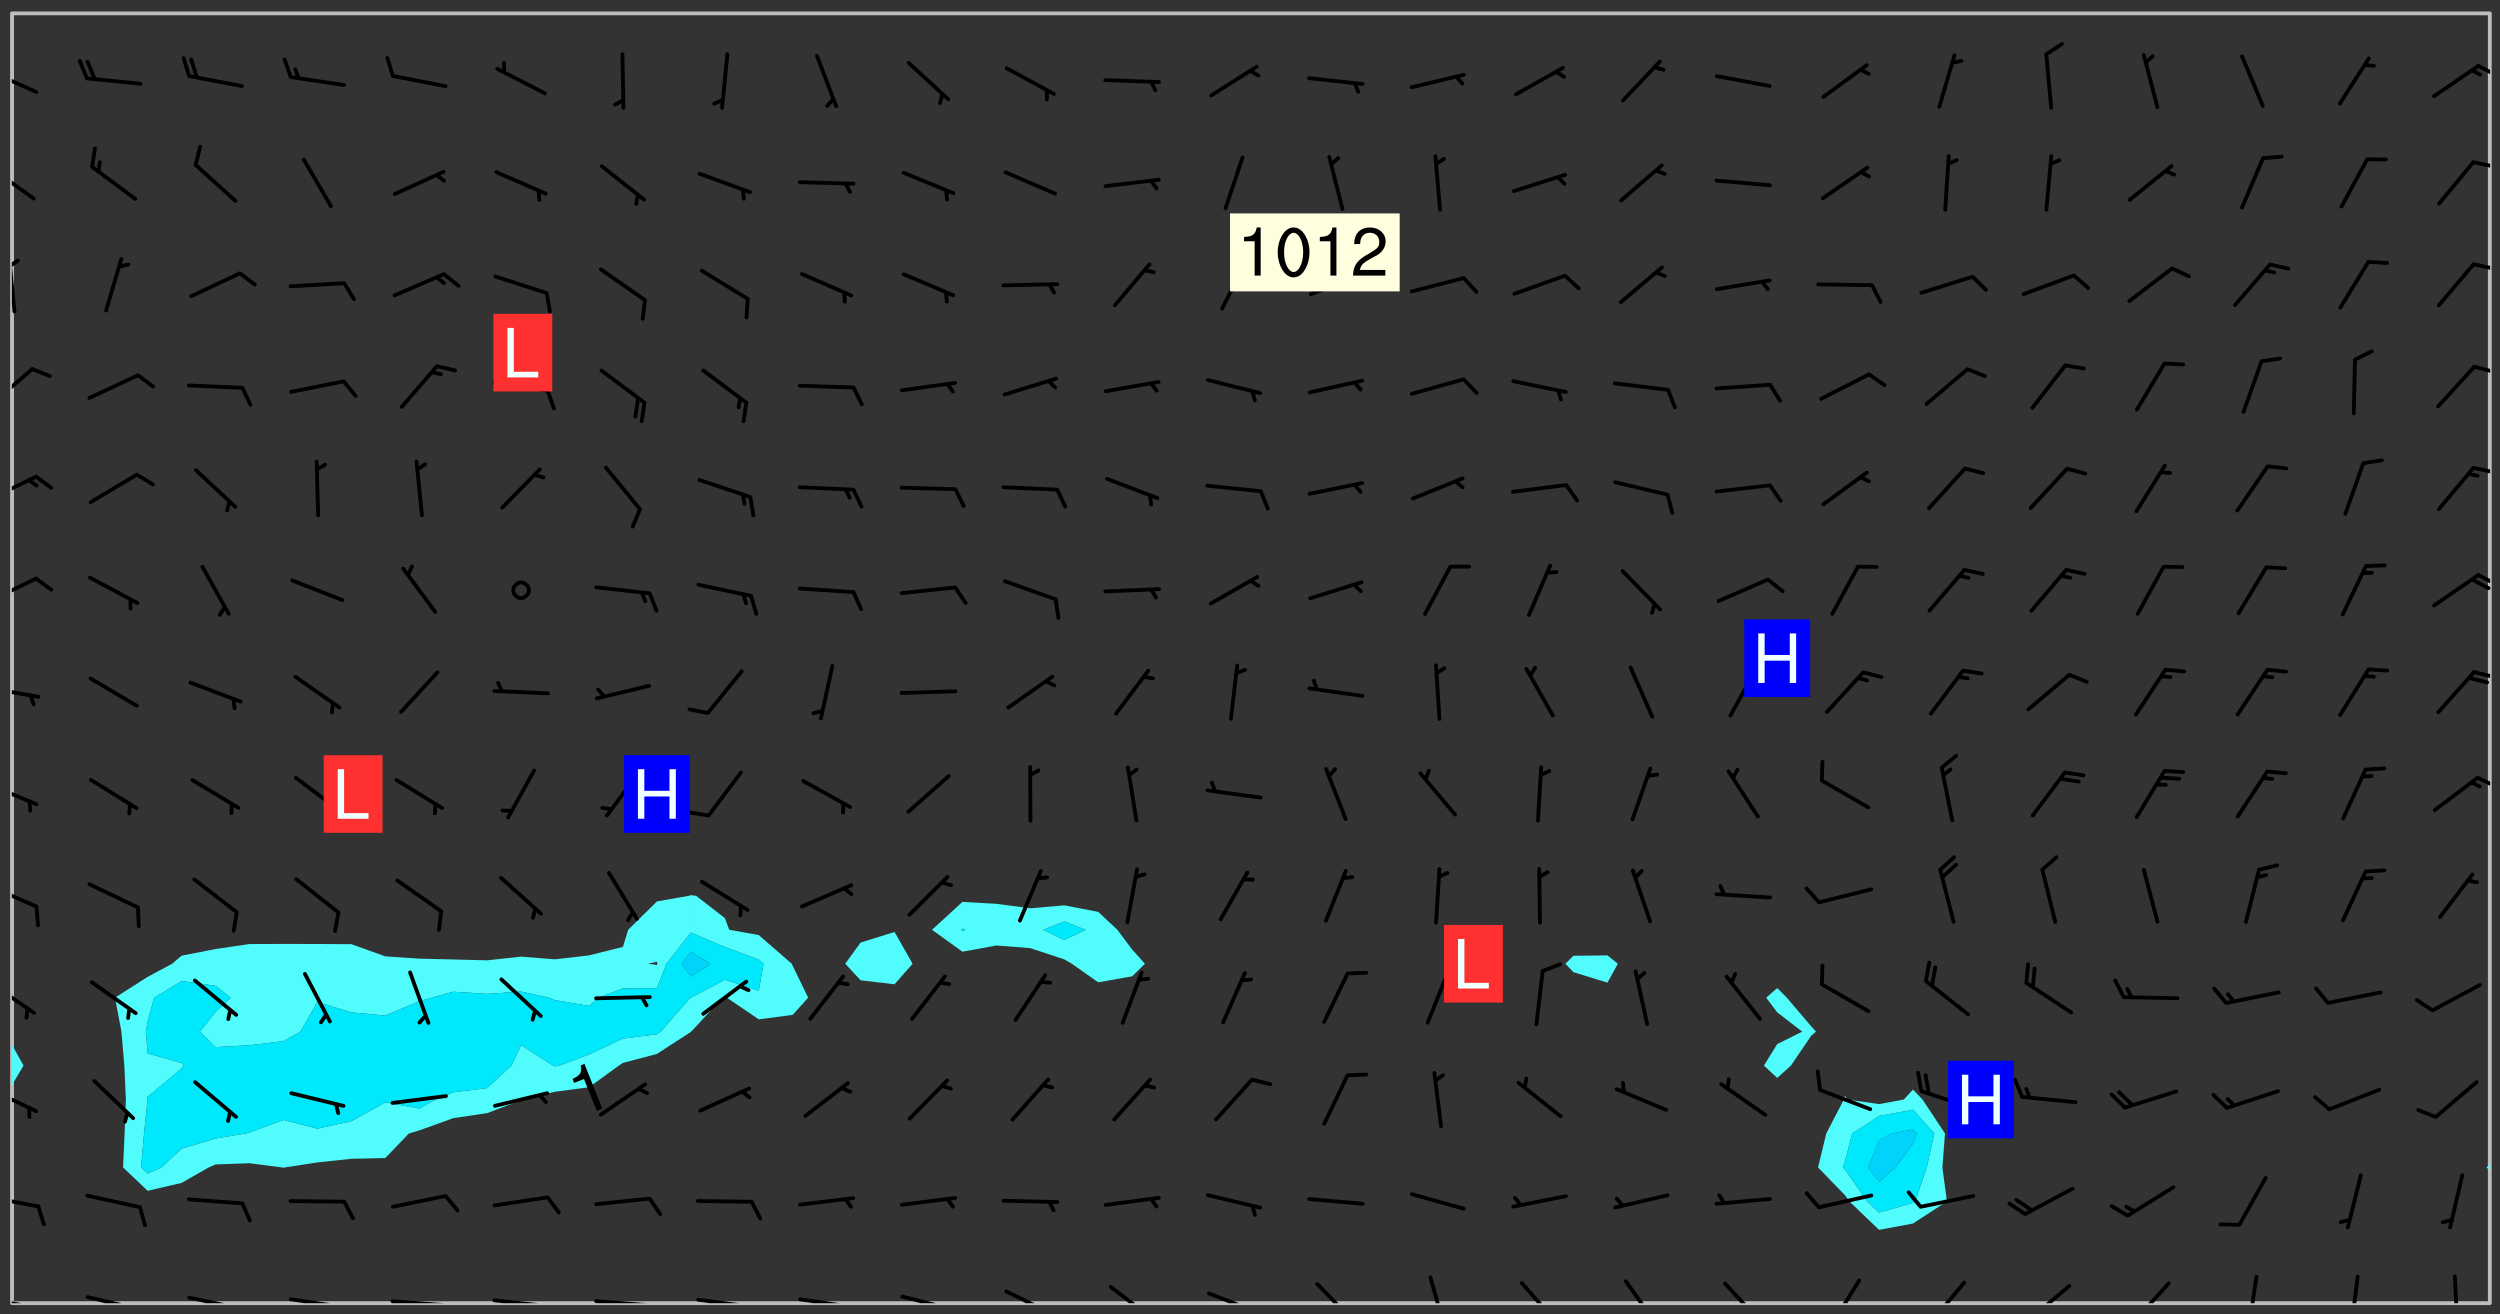 <svg xmlns="http://www.w3.org/2000/svg" role="img" xmlns:xlink="http://www.w3.org/1999/xlink" viewBox="142.45 309.95 326.84 171.84"><rect x="142.45" y="309.95" width="326.84" height="171.84" fill="#333333" stroke="none"/><defs><clipPath id="a"><path d="M144 451h1v29.328h-1zm0 0"/></clipPath><clipPath id="b"><path d="M144 311.672h1V447h-1zm0 0"/></clipPath><clipPath id="c"><path d="M144 311.672h324v168.656H144zm0 0"/></clipPath><clipPath id="d"><path d="M467 463h1v17.328h-1zm0 0"/></clipPath><clipPath id="e"><path d="M467 311.672h1V463h-1zm0 0"/></clipPath><clipPath id="f"><path d="M144 479h4v1.328h-4zm0 0"/></clipPath><clipPath id="g"><path d="M147 480h2v.328h-2zm0 0"/></clipPath><clipPath id="h"><path d="M153 479h8v1.328h-8zm0 0"/></clipPath><clipPath id="i"><path d="M160 480h2v.328h-2zm0 0"/></clipPath><clipPath id="j"><path d="M166 479h9v1.328h-9zm0 0"/></clipPath><clipPath id="k"><path d="M173 480h2v.328h-2zm0 0"/></clipPath><clipPath id="l"><path d="M180 479h8v1.328h-8zm0 0"/></clipPath><clipPath id="m"><path d="M187 480h2v.328h-2zm0 0"/></clipPath><clipPath id="n"><path d="M193 479h9v1.328h-9zm0 0"/></clipPath><clipPath id="o"><path d="M200 480h3v.328h-3zm0 0"/></clipPath><clipPath id="p"><path d="M206 479h9v1.328h-9zm0 0"/></clipPath><clipPath id="q"><path d="M213 480h3v.328h-3zm0 0"/></clipPath><clipPath id="r"><path d="M220 479h8v1.328h-8zm0 0"/></clipPath><clipPath id="s"><path d="M227 480h2v.328h-2zm0 0"/></clipPath><clipPath id="t"><path d="M233 479h8v1.328h-8zm0 0"/></clipPath><clipPath id="u"><path d="M240 480h2v.328h-2zm0 0"/></clipPath><clipPath id="v"><path d="M246 479h9v1.328h-9zm0 0"/></clipPath><clipPath id="w"><path d="M252 480h2v.328h-2zm0 0"/></clipPath><clipPath id="x"><path d="M260 479h8v1.328h-8zm0 0"/></clipPath><clipPath id="y"><path d="M266 480h1v.328h-1zm0 0"/></clipPath><clipPath id="z"><path d="M273 478h8v2.328h-8zm0 0"/></clipPath><clipPath id="A"><path d="M287 477h7v3.328h-7zm0 0"/></clipPath><clipPath id="B"><path d="M300 478h8v2.328h-8zm0 0"/></clipPath><clipPath id="C"><path d="M305 480h2v.328h-2zm0 0"/></clipPath><clipPath id="D"><path d="M314 477h6v3.328h-6zm0 0"/></clipPath><clipPath id="E"><path d="M329 476h3v4.328h-3zm0 0"/></clipPath><clipPath id="F"><path d="M341 477h6v3.328h-6zm0 0"/></clipPath><clipPath id="G"><path d="M354 477h6v3.328h-6zm0 0"/></clipPath><clipPath id="H"><path d="M367 477h6v3.328h-6zm0 0"/></clipPath><clipPath id="I"><path d="M381 477h5v3.328h-5zm0 0"/></clipPath><clipPath id="J"><path d="M394 477h6v3.328h-6zm0 0"/></clipPath><clipPath id="K"><path d="M407 477h7v3.328h-7zm0 0"/></clipPath><clipPath id="L"><path d="M421 477h6v3.328h-6zm0 0"/></clipPath><clipPath id="M"><path d="M436 476h2v4.328h-2zm0 0"/></clipPath><clipPath id="N"><path d="M449 476h2v4.328h-2zm0 0"/></clipPath><clipPath id="O"><path d="M463 476h1v4.328h-1zm0 0"/></clipPath><clipPath id="P"><path d="M144 466h4v2h-4zm0 0"/></clipPath><clipPath id="Q"><path d="M144 451h4v5h-4zm0 0"/></clipPath><clipPath id="R"><path d="M144 438h4v5h-4zm0 0"/></clipPath><clipPath id="S"><path d="M144 425h4v4h-4zm0 0"/></clipPath><clipPath id="T"><path d="M144 412h4v4h-4zm0 0"/></clipPath><clipPath id="U"><path d="M466 411h2v2h-2zm0 0"/></clipPath><clipPath id="V"><path d="M144 399h4v3h-4zm0 0"/></clipPath><clipPath id="W"><path d="M465 397h3v2h-3zm0 0"/></clipPath><clipPath id="X"><path d="M144 385h4v4h-4zm0 0"/></clipPath><clipPath id="Y"><path d="M466 384h2v3h-2zm0 0"/></clipPath><clipPath id="Z"><path d="M465 385h3v3h-3zm0 0"/></clipPath><clipPath id="aa"><path d="M144 372h4v4h-4zm0 0"/></clipPath><clipPath id="ab"><path d="M465 370h3v2h-3zm0 0"/></clipPath><clipPath id="ac"><path d="M144 357h3v7h-3zm0 0"/></clipPath><clipPath id="ad"><path d="M465 357h3v2h-3zm0 0"/></clipPath><clipPath id="ae"><path d="M144 343h1v8h-1zm0 0"/></clipPath><clipPath id="af"><path d="M144 343h2v2h-2zm0 0"/></clipPath><clipPath id="ag"><path d="M465 344h3v2h-3zm0 0"/></clipPath><clipPath id="ah"><path d="M144 331h4v6h-4zm0 0"/></clipPath><clipPath id="ai"><path d="M465 330h3v2h-3zm0 0"/></clipPath><clipPath id="aj"><path d="M144 318h4v5h-4zm0 0"/></clipPath><clipPath id="ak"><path d="M466 318h2v2h-2zm0 0"/></clipPath><g id="al" clip-path="url(#clip1)"><path fill="#fff" fill-opacity="0" fill-rule="evenodd" d="M0 0h1000v1000H0zm0 0"/><path fill="#d3d3d3" fill-opacity="0" fill-rule="evenodd" d="M162.152 355.867l-.234.293.059.234.117.172.176.234.293.348.113.059.117-.172.059-.234.176-.176.465-.176h.699l.234.293.289.816.059.176.176.23.352.234.699.699.172.176.234.348.234.41.289.582.41.465.23.234.234.176.117.23.176.293.172 1.164v.234l.059.289.059.117.117.117.348.41.117.172.176.176.176.234.117.172.172.352.059.234.234.406.234-.059-.176.176-.059.93h-.582l-.234-.113-.348.113-.117.117-.059.293-.059.176-.117.172-.465.293-.059.234-.059.113v.645l.059.172v.41l.059.059v.406l.059.406.117.176.059.059.23.641-.059.293v.699l-.059.582v.234l-.059.23-.055.352v1.922l.055.117h.426l-.367.117-.023.352.891 1.168 1.742.539 1.34.359v.539l.09.809.535.715 1.52.27.891-.086.09 1.164.535.18 1.16-.18 2.055-.984 1.16-.363 1.879-.176 1.695-.18-.18.719-1.516.086-1.25.09-.805.27-1.074.809.27.719.535.898-.18.625-.266.809.266 1.078.625.898.805.18 1.25-.18-.266.723.098.504.055.293v.172l.059.293v.406l.176.117.352.117h.406l.293-.176.113-.117.059-.117.117-.23.059-.176.352-.465.23-.176.176-.059.176.059.059.176.117.988.055.469.059.172.117.234.176.059.816.059h.289l.117.234.059.406.059.352v1.105l.117.293.117.348.289.699.176.352.582.754.352.176.172.059.469.234.641.465.348.234.293.176.293.055.23.062.816.348.293.176.113.172.352.352.117.176.523.641v.289l.059.352v.348l.059.352.059.289.117.059.172.059h.176l.582.234.176.117.176.289.176.234.113.234.293.23.117.117v.41l.059.055.289.234.234.117.059.117.117.172.059.117.23.234.059.176.234.059.117.059-.117.113-.059.117v.117l-.117.293-.117.289v.582l.176.117.117.059.059.117.117.117.113.059.176.348.059.352.059.406v.176l-.059.176-.117.699v.172l.117.176.293.293h.406l.176.117.117.172.117.293v.234h-.527l-.23-.234h-.234l-.176.059-.059.699.059.348.117.176.176.41.117.23.289.469.176.055h.523l.234.059.758.641.059.293v.234l.059.059.23.348v.352l-.117.172v.293l.293.289.293.176.172.059.293.176.293.117.582.406.289.234.293.176.219.16.016.012.23.176.641.523.176.234.117.176.176.176.113.172v.641l.117.176.469.117.582.117.234.059.23.113.293.117.113.059.586.352.289.172.176.062.176.055.176.059.699.352.289.176.234.055.289.176.234.117.641.406.293.117.172.059.234.059.41.059.23.059.234.117.059.172-.41.176.469.059.059.293.113.234.176.055.234.059.176.059.406.117.641.234.117.172.059.234v.176l-.059.117-.059.406.234.234.117.059.348.117.641.23.176.117.289.117.176.176.234.465.582 1.105.176.176.348.176.176.117.352.117 1.047.523.234.059.465.113.293.059.465.176.758.582.234.234.348.465.176.176.289.234.816.699.293.176.289.289.293.176.293.289.695.641.176.176.293.234.289.234.469.289.641.582.348.234.234.293.348.348.352.465.934.992.348.406.117.176.234.059.113.117.645.176.23.113.234.059.293.176.23.117.934.699.406.406.234.176.406.176.234.117.816.348.348.234.234.117.293.289.23.117.758.352.352.172.23.059.293.117.234.059.871.176h.816l.469.23.172.059.875.699.465.117.293.059.176.059.23.059.469.059.348.059.352.059.406.059h.293l.172.059v.23l.176.176h.293l.348.059.352.059.699.117h.641l.465-.234.293-.176.172-.117.41-.172.289-.176.934-.465.469-.293.523-.293.465-.172.465-.176 1.051-.465.289-.117.41-.117.289-.117.527-.176 1.516-.699.582-.348.289-.059.293-.059.348-.117.875-.23.352-.117h.113l.234-.059.875-.234.234-.059h.812l.352-.059.816-.117.172-.059.352-.055.293-.059.23-.059.816-.176.176-.059h.348l.234-.059.465-.117.758-.172.234-.059h.348l.41-.117.289-.059 1.285-.059h.289l.41-.059.23-.059h.176l.875-.117h.406l.41-.117h.348l.352-.113.871-.059h1.75l1.047.289.41.117.289.117.352.117.289.117 1.051.172.289.059h.293l.293.059.172.059.41.059.172.059.117.059h.117l.117.059.352.059h.113l.41.066 1.922.395 1.926.395 1.52.449 1.695.719 2.145.805 1.605-.719 1.43-.805 1.16-1.078 1.25-.449 3.035-.719 1.875-.359 2.145-1.348 2.234-1.254 2.5-1.258 1.695-.449 1.785-.18 1.16-.27.625.539 1.34-.27.715-.988.984-1.344.445-.18.805-.359 1.875-.539 1.785-.449 1.25-.27 1.16-.09 1.699-.09 1.961-.27 1.25-.09h.539l.625-.09h.891l2.145-.18 2.41-.18 2.59-.09 1.695.18 1.609.09 1.43.359 1.16.719 1.875.988 1.16 1.527.266.715.629.09.355.898.535.539.535 1.527 1.074.359h.535l-.805.535.09 1.707.715 2.695.891.805.895.988.715 1.258 1.785.539 1.52-.18.355 1.344 1.609-.805.98-.539.27.27.316-.215.219-.145.801.449.449-.359h.355l.535-.27.539-.719.535-.27.625-.988 1.16.449.84.371 1.395.617 1.695-.18h1.605l1.785.09.18-1.707.535-1.344.805.27.492.848.402.406-.09.539v.359l.715.449.711-.27h1.43l.359.988.445 1.258.715 1.344 1.25.629 1.695.629.715-.18.18-.539.98-.09.449.359.086 1.258-.266.629-.535.18v.539l.715.984.266.539.984.988.801 1.078-.266.359-.09.898-.625 2.332-.355 2.066-.09 1.793-.18.719-.09.539v1.438l-.98 1.883-.359 1.707-.535.898-.805 1.168-.266.539 2.055 1.254.086.359-.355.539-.09-.18v.809l.09 1.438-.445.715-1.074.094-.266.715.535.898.805.719 1.16.809 1.34.27.445.359-.355.449-1.789-.09-1.25-.449-.715-.719-.625-.09-.176 3.59-.188 1.309h89.359V311.703h-55.27v49.082l.762.125 3.289.543 2.023 2.836v2.754l2.352.332 2.348.332h4.051l-1.379 4.16-2.023.707-2.023.703-.543.344-2.594 1.617-.188.117-2.023-2.078-.73-2.742-2.672-2.078-1.375-3.5-.066-.082-1.957-2.672 2.75-1.418v-49.082H294.422v91.414l.117.031.133.012.074.074.105.047.09.059.086.059.09.059.297.297.059.09.031.117.027.117.016.137-.031.117-.059.09-.059.086-.043.105-.047.102-.027.121v.145l.176.27.148.148.074.086.074.074.043.105.062.09.059.086.043.105.059.09.047.102.043.105.059.086.117.18.074.074.062.086.059.09.043.105.059.09.059.086.062.09.059.09.043.102.117.18.074.074.059.086.074.074.09.059.105.047h.148l.133-.016.133.016.102-.047.074-.074.047-.102-.016-.133v-.148l-.047-.105-.027-.117-.047-.102-.027-.121-.043-.102-.062-.09-.043-.102-.043-.105-.031-.117-.016-.133-.012-.137.086-.059.059-.086.121-.031.043.105.016.133v.117l.059.102.059.09.09.059.148.148.059.09.043.105-.012.102.086.059.105.047.086.059.09.059.074.074-.117.027-.105.047-.086.059-.074.074-.059.09-.062.086-.027.121-.047.102-.043.105-.031.117-.012.133-.016.133v.148l.027.117.047.105.043.102.059.09.074.074.09.059.074.074.09.059.059.09.043.105.047.102.117.031.133.016h.148l.117-.031.105.043.043.105.047.102.027.121L299.5 410l.027.117.031.121.027.117.105.043.102.047.133-.016.148.148.062.086.074.074.07.074.09.062.105.043.102.043.117.031.137.016.117-.031.074-.074.027-.117-.012-.133-.031-.121-.027-.117.043-.105h.117l.09.062.117.027h.148l.133.016h.148l.133.016.133-.016h.148l.133-.016.133-.012.137.012.117-.027.133-.016.191-.059-.059.176-.016.133-.027.121-.016.133-.059.086-.133.016-.105.047-.105.043-.117.031-.117.027-.266.031h-.148l-.133.016-.074.074.059.086.148.148.117.18.074.07.09.062.09.059.086.059.09.059.102.043.105.062.105.043.086.059.105.047.102.043.18.117.059.09-.043.102-.047.105.016.133.223.223.059.09.043.102.031.121.043.102.016.133.031.117.012.137.031.117.148.148.102.043.105.043.117.031.133.016.137.016h.117l.117-.031.09-.059.043-.105.047-.102.043-.105.031-.117.012-.133v-.148l-.012-.133-.016-.133-.031-.117-.043-.105-.047-.105-.043-.102-.043-.105-.016-.133.016-.133.027-.117.031-.117.027-.121.047-.102.09-.059.086-.062.074-.074.09-.059.223-.223.059-.086.074-.074.117-.18.059-.086v-.148l-.074-.074-.102-.047-.105-.043-.102-.043-.059-.09-.047-.105-.027-.117.09-.059.117-.031.102-.043.18-.117.148-.148.012-.133-.012-.105-.09-.059-.133.016h-.148l-.133.016-.133-.016-.121-.031-.086-.059-.074-.074-.059-.09-.062-.086-.117-.18-.059-.086.031-.121.086-.059.121-.031.059-.086v-.121l-.031-.117-.059-.09-.059-.086-.047-.105-.027-.117-.016-.133.059-.09.074-.074.09-.059.117-.18.074-.074.059-.086.148-.148.121-.031.133-.016.133.016.074.074.043.105.016.133-.031.117-.117.031-.133.012-.148.148-.043.105-.047.102-.027.121-.031.117v.148l.031.117.043.105.059.09.074.07.074.074.117.031.121.027.117-.027.133-.016h.117l.09.059.074.074.047.105.059.086.102.047.133.016.105.043.086.059-.012.105-.074.074-.18.117-.059.09-.09.059-.07.074-.074.074-.062.09-.027.117-.016.133.016.133-.016.133v.148l.016.133.027.117.031.121.074.074.09.059.086.059.09.059.117.031v.086l-.102.047-.09.059-.266.031-.117.027h-.148l-.105.043-.102.047-.059.09-.062.234-.012.133-.031.121-.016.133v.293l-.012.133.012.137.016.133.133.016.133.012.121.031.086.059.074.074.047.105.043.102.016.133v.445l-.016.133v.445l.031.266.027.117.016.133.031.117.086.211.031.266v.148l-.031.117-.027.117-.031.121-.027.117-.031.117-.031.121-.012.133-.016.133.09.059.117-.031.102.016.047.105-.031.266v.441l-.043.105-.047.105-.043.102-.043.105-.059.086-.031.121-.043.117-.031.117-.016.133.016.133.059.09.105.047.086.059.059.086-.012.137-.031.117-.043.102v.445l-.016.133v.148l-.031.117-.043.105-.027.117-.047.105-.043.102-.031.121-.027.117-.031.133-.031.117-.027.117-.043.105-.031.117-.031.121-.012.133-.016.133v.297l.027.117v.148l.047.398.027.117.059.09.121.031h.148l.133-.016.059.09v.117l-.059.09-.09.059-.102.043-.105.047-.09.059-.086.059-.137.016-.117-.031-.133-.016-.102.047-.062.086-.012.137-.016.133-.031.117-.027.117-.016.133-.031.121v.297l.016.133.031.117v.148l.012.133v.148l-.027.117-.047.102-.027.121-.031.117-.059.09-.074.074-.102.043-.105.047-.117.027-.121.031-.102-.047.059-.086.105-.047.027-.117.031-.117.027-.121.031-.117v-.148l.016-.133-.031-.117-.043-.105-.105.016-.074.074-.102.043-.09.062-.074.074-.043.102-.016.133-.031.117L304.25 426l-.031.117-.027.117-.031.121-.027.117-.031.117-.043.105-.09.059h-.09l-.117-.031-.031-.086.016-.137-.031-.117v-.148l-.012-.133v-.148l-.062-.234-.027-.121-.043-.102-.047-.105-.059-.086-.059-.09-.043-.105-.062-.086-.148-.148-.07-.074-.105-.047-.105-.043-.102-.043-.297-.297-.09-.074-.086-.059-.105-.043-.09-.062-.086-.059-.105-.043-.09-.059-.086-.062-.074-.07-.105-.047-.086-.059-.105-.043-.09-.062-.102-.043-.105-.043-.086-.059-.105-.047-.105-.043-.102-.047-.09-.059-.102-.043-.105-.043-.09-.062-.117-.027-.133-.016-.133.016H299.75l-.133.016-.117-.031-.09-.059-.074-.074-.09-.059-.102-.047h-.148l-.121-.027-.102-.043-.074-.074-.117-.18-.09-.059-.102-.043-.09-.062-.105-.043-.09-.059-.086-.059-.105-.047-.059-.086-.059-.09-.043-.105-.047-.102-.074-.074-.086-.059-.074-.074-.09-.059-.223-.223-.043-.105-.031-.266.105-.043h.145l.105.043.074.074.09.059.086.059.105.047.09.059.148.148.07.074.148.148.062.086.074.074.086.059.074.074.09.062.09.059.086.059.27.176.102.047.105.043.102.043.047-.074.059-.086.074-.074.07-.074.105.043.074.074.059.09.043.102.047.105.043.105.121.027.117-.027.074-.09.043-.105.059-.09.074-.074.105-.043.117-.027.133.012.09.059.148.148.059.09.043.105.047.102.043.105.043.102.105.047.105.043.133.016.086-.059.059-.09.074-.074.105-.043.117.027.105.047.102.043.105.043.102.047.18.117v.117l-.016.133.016.133.016.137.059.086.102.047.121.027.117.031h.148l.117-.031.059-.09.18-.117.059-.09.074-.074.059-.086.117-.18.18-.117.117.031.09.059.043.074-.016.133v.117l.09.059h.148l.133-.016.133-.012.266-.031.105-.043.117-.031.121-.027.074-.074.07-.074.062-.09-.016-.105-.047-.102-.102-.043-.105-.016-.117.027-.266.031h-.148l-.074-.074-.09-.059-.117-.031-.117-.027-.133-.016h-.148l-.133.016h-.297l-.105-.047-.148-.148-.043-.102-.059-.09.223-.223.086-.059.105-.043.117-.031.133-.016.133.016.137.016.102.043.133-.012.09-.062.102-.043.062-.09-.047-.102-.09-.059-.117-.031-.102-.043-.059-.09-.062-.09v-.117l.016-.133.105-.047.074-.07v-.121l-.09-.059-.031-.117.09-.059.074-.074.043-.105.059-.09.047-.102.016-.133v-.148l-.047-.105-.043-.102-.09-.059-.133-.016-.102-.043-.137-.016-.117-.031h-.445l-.133-.016-.133-.012-.133-.016-.117-.031h-.148l-.133-.016-.133-.012-.266-.031-.121-.043-.086-.059-.074-.074v-.148l.012-.133.105-.047.102-.043.133-.016h.152l.133-.016h.293l.121.031.102.043.09.059.234.062.121-.047.09-.059.102-.043.133-.016.105.043.102.047.133.012.121-.027h.145l.121-.031.117-.027.105-.047.074-.074.086-.059.148-.148.059-.086.047-.105.027-.117.016-.105-.102-.043-.09-.059-.117-.031-.105-.043-.09-.062-.074-.086-.074-.074-.102-.043-.105-.047-.102-.043-.059-.09-.047-.102-.086-.211-.062-.086-.059-.09-.074-.074-.086-.059h-.27l-.117.031-.09.059-.102.043-.133.016-.105-.016-.027-.117-.062-.09-.117-.031-.102-.043-.148-.148-.031-.117-.016-.105.074-.074.18-.117.117-.027.117-.031.137.016.102.043.105.043.102.047.105.043.117.031.133.016.117.027.133.016.105-.016.09-.059-.074-.074-.105-.043-.074-.074-.074-.09-.148-.148-.086-.059-.09-.059-.074-.074-.09-.059-.102-.047-.121-.027-.102-.047-.105-.043-.117-.031-.102-.043-.121-.031h-.148l-.117.031-.105.043-.086.062-.18.117-.086.059-.09.059-.105.047-.086.059-.105.043-.102.043-.105.047-.074.074-.059.09-.059.086-.047.105-.059.086-.074.074-.133-.012-.117-.031h-.117l-.074.074-.09.059-.074.074-.09.059-.086.059-.105.047-.102.043-.137.016-.102-.043-.148-.148-.105-.047h-.086l-.105.047-.102.043-.121.031-.117-.031-.074-.074v-.117l.031-.121.074-.07.059-.09.074-.074.117-.031.105-.043h.293l.133-.016.137-.016.102-.043.09-.059.102-.047.09-.059.133-.012.09.059.133.012.09-.059.086-.059.105-.043.09-.059.086-.062.09-.059.148-.148.059-.086.059-.09.105-.043.133-.016.117.027.121.031.059-.059.059-.09.031-.266.027-.117.105.012.133.016.102-.043.09-.059.059-.09.074-.074.059-.09.047-.102.012-.133-.012-.133-.047-.105-.148-.148-.059-.09-.059-.086-.043-.105v-.445l.016-.133v-.148l.012-.133-.059-.059-.09.059-.102-.043-.18-.117-.086-.059-.062-.09-.059-.09-.074-.074-.086-.059-.121.031-.102.012-.105.047-.086.059-.105.043-.148.148-.09.059-.086.059-.09.062-.105.043-.133.016v-.121l.105-.043.117-.031.074-.07.043-.105v-.148l-.027-.117-.148-.148-.133-.016h-.148l-.117.031-.105.043-.102.043-.09.062-.117.027-.074-.074.012-.133-.043-.102-.043-.105-.09-.059-.117.027-.121.031-.117.031-.102.043-.121.031-.102.043-.105.043-.09.059-.102.016v-.117l.016-.133-.059-.09-.074.043-.148.148-.059.09-.074.074-.047.105-.043.102-.074.074-.059.09-.074.074-.059.086-.074.074-.09.062-.074.07-.074.074-.102.016-.133.016-.105-.043v-.121l.148-.148.043-.102.059-.09.047-.102.043-.105.059-.09.031-.117.043-.102.031-.121.027-.117.047-.105.043-.102.043-.105.074-.07.09-.062.09-.059.102-.043h.297l.266-.031.105-.043-.074-.074-.117-.031-.105-.043-.09-.059-.102-.047-.09-.059-.102-.043-.105-.043-.09-.062-.086-.059-.105-.043-.102-.043-.121-.031-.117-.031-.102-.043L297.5 410.25l-.102-.043-.09-.059-.043-.105-.016-.133.102-.043.133-.016.137.016.133-.016.102-.043.059-.09.016-.105-.09-.059-.074-.074-.102-.043-.09-.059-.148-.148-.043-.105-.016-.133v-.293l-.059-.09-.09-.059-.074-.074-.043-.105-.031-.117-.059-.09-.074-.074-.117-.027-.074-.074-.09-.059-.09-.062-.086-.059-.074-.074-.059-.086-.047-.105-.086-.059-.148-.148-.195-.059-.133.016-.102.043-.074.074-.047.102-.043.105-.059.09-.059.086-.297.297-.09.059h-.086l-.062-.086-.043-.105.031-.117.059-.09.027-.117-.012-.133-.09-.062-.105.047-.117.027-.117.031-.27.176-.102.047-.117.027-.105.047-.09.059-.102.043-.059-.086-.047-.105.016-.133.047-.105.07-.074.074-.07.059-.09v-.148l-.043-.105h-.238l-.102.047-.031.117-.027.117-.031.121-.074.043-.133.016-.074-.047-.043-.102-.043-.105-.047-.102-.043-.105-.121.031-.102.043-.133.016-.117.031-.105.043-.09.059-.102.047-.121.027-.133.016-.102-.043-.059-.09-.047-.105-.043-.102-.043-.105v-.117l.059-.09.086-.059.18-.117.102-.047.105-.043.105-.059.102-.043.09-.062.102-.043.105-.059.102-.047.09-.059.105-.043.102-.043.09-.062.102-.043.137-.016.117.031.102.043.121.031.102.043.105.047.102.043.105.043.102.047.105.043.102.043.105.047.086.059.105.043.117.031.105.043.102.047.09.059.105.043.102.043.105.047.117.027.102.047.121.027h.148l.086-.059.016-.102.059-.09-.027-.117-.074-.074-.117-.18-.074-.074-.09-.074-.18-.117-.086-.059-.105-.043-.102-.047-.27-.176-.059-.09-.074-.074-.059-.09-.043-.102-.031-.117-.016-.137v-.562l-.012-.133-.016-.133-.031-.117-.016-.133-.012-.133-.031-.121-.223-.223-.059-.086-.016-.105.031-.117.133-.016v-91.414H172.992v1.453l-.059.234-.352 1.051-.172.523-.117.348-.176.41-.117.172-.234.293-.23.059h-.352l-.117.059-.23.406v.293l.117.176.23.23.117.234.641.758.293.465.176.234.23.352.234.348.641.816.176.465.172.41.117.695.176.469.117 1.398.059.465v.875l.117 1.047v4.781l-.059.465-.352 1.281-.176.523-.113.41-.352.93L172.934 336l-.234.582-.117.176-.172.348-.176.406-.352.816-.059.293-.113.293-.117.289-.059.176-.117.875-.059.406-.059.117-.059.176-.059.172-.23.527-.117.172v.234l-.117.234-.059.172-.176.586v.289l-.059.176v.293l-.059.113-.059.527v.172l-.055.234v2.621l-.176.816-.117.176-.176.234-.117.172-.113.234-.586.934-.23.289-.293.465-.176.234-.289.352-.352.699-.113.23-.176.41-.176.23-.406.527-.816.699-.293.172-.289.234-.176.117-.176.176-.523.406-.527.176-.172.176-.234.055-.641.176h-.758m12.211 31.023l-1.074.449.359.895 1.25-.715.445-.539-.98-.09"/><path fill="#d3d3d3" fill-opacity="0" fill-rule="evenodd" d="M201.508 416.598h-.895l.449.629.98.359.805-.09.445-.988-.176.09-.715-.355-.895.355m154.621 59.07l-.059-.523v-.293l.113-.293.059-.23.469-.469h.113l.117-.113.117-.059h.176l.234-.059h.348l.234.059.117.059.23.172.059.176.117.582v.293l-.117.176-.172.289-.176.176-.527.523-.23.234-.117.059h-.176l-.117-.059-.406-.293-.176-.117-.117-.059-.059-.113-.055-.117m6.641-10.957l-.059-.172v-1.109l.059-.172.176-.059.172-.059h.176l.234-.059.117.059.059.699-.059.172-.117.176-.117.059-.234.523-.113.059h-.234l-.059-.117m9.613-14.391l-.117-.176v-.699l.293-.875.117-.172.176-.352.113-.23.117-.293.352-.758.117-.23.172-.234h.176l.117-.059h.641l.117.059.234.234.172.113.352.293.117.117.113.176v.113l.117.059.117.117v.699l-.059.176v.23l-.059.176-.348 1.051-.117.23-.117.234-.117.059-.23.234-.641.289h-.875l-.41-.117-.641-.465"/><path fill="none" stroke="#bebebe" stroke-linecap="round" stroke-linejoin="round" stroke-miterlimit="10" stroke-width=".5" d="M467.957 311.695H144.027v168.625h323.93v-168.625"/><g clip-path="url(#a)"><path fill="#fff" fill-opacity="0" fill-rule="evenodd" d="M144 475.891v4.438h.004H144v-28.504 24.066"/></g><g clip-path="url(#b)"><path fill="#fff" fill-opacity="0" fill-rule="evenodd" d="M144 444.82v1.703-134.852h.004H144V444.82"/></g><path fill="#50fcfc" fill-rule="evenodd" d="M144 446.523v5.301l.004-.004v-5.293l-.004-.004"/><g clip-path="url(#c)"><path fill="#fff" fill-opacity="0" fill-rule="evenodd" d="M144.004 480.328V451.82l1.527-2.559-1.527-2.734V311.672h88.762v115.305l-.297.094-4.141.73-3.758 3.707-.68 2.23-4.438 1.117-4.438.512-4.441-.352-4.438.484-4.438-.113-4.438-.109-4.441-.297-4.438-1.594-4.438-.023-4.438-.008-4.441.016-4.438.648-4.438.875-1.238 1.051-3.199 1.715-4.266 2.723.836 4.438.387 4.441.199 4.438-.168 4.438-.199 4.438 3.211 3.055 4.438-1.031 3.543-2.023.895-.395 4.438-.156 4.262.551.18.039.176-.039 4.262-.656 4.438-.473 4.438-.098 3.082-3.211 1.359-.402 4.438-1.602 4.438-.66 4.438-1.672.191-.102 4.25-1.02 4.438-.586 3.902-2.832.535-.355 4.438-1.168 4.438-2.879.043-.039 4.133-4.438.266-.137.27.137 4.168 2.832 4.438-.586 2.02-2.246-2.02-4.168-.125-.27-4.312-3.75-3.855-.688-.582-1.535-3.746-2.902-.695-.094V311.672h26.633v120.117l-4.441 1.391-2.004 2.766 2.004 2.164 4.441.523 2.363-2.688-2.363-4.156V311.672h8.875v116.188l-3.977 3.648 3.977 2.863 4.438-.812 4.441.344 4.438 1.473.988.57 3.449 2.426 4.438-.785 1.668-1.641-1.668-1.852-1.934-2.586-2.504-2.348-4.438-.848-4.438.383-4.441-.586-4.438-.25v-116.188h84.328v123.184l-4.438.047-1.062 1.043 1.062 1.105 4.438 1.367 1.359-2.473-1.359-1.09v-123.184h22.191V439.121l-1.434 1.262 1.434 1.914 3.273 2.523-3.273 1.629-1.734 2.812 1.734 1.613 1.793-1.613 2.648-3.895.633-.547-.633-.695-3.18-3.742-1.262-1.262V311.672h17.754v140.727l-1.207 1.301-3.23.594-4.172-.594-.266-.516-.16.516-2.305 4.438-1.074 4.438 3.539 3.648.555.793 3.883 3.715 4.438-.824 4.438-2.891-.594-4.441.34-4.438-2.938-4.438-1.246-1.301V311.672h75.449v150.434l-.465.469.465.461v17.293H144.004"/></g><path fill="#50fcfc" fill-rule="evenodd" d="M145.531 449.262l-1.527 2.559v-5.293l1.527 2.734m12.793-4.441l-.836-4.438 4.266-2.723 3.199-1.715 1.238-1.051 4.438-.875 4.438-.648 4.441-.016 4.438.008 4.438.023 4.438 1.594 4.441.297 4.438.109 4.438.113 4.438-.484 4.441.352 4.438-.512 4.438-1.117.68-2.23 3.758-3.707v7.883l-1.145.262 1.145.152.059-.152-.059-.262v-7.883l4.141-.73.297-.094v4.891l-3.188 4.078-1.25 3.191-4.438.031-3.191 1.215-1.246 1.078-4.438-.758-.805-.32-3.637-.801-4.438.305-4.438-.285-2.812.781-1.625.469-4.441 1.863-4.438-.402-4.438-1.379-2.223 3.887-2.215 1.246-4.441.535-4.438.238-2.051-2.02 2.051-2.574 1.988-1.863-1.988-1.555-4.438-.621-3.59 2.176-.848 3.121-.242 1.316.242 2.848 4.438 1.27.312.324-.312.371-4.438 3.711-.012.355-.461 4.438-.383 4.438.855.816 1.789-.816 2.648-2.449 4.438-1.332 3.926-.656.512-.121 4.441-1.645 4.438 1.137 4.438-.977 4.438-2.457 4.441.805 2.137-1.18 2.301-.945 4.438-.551 3.18-2.941 1.258-2.676 4.184 2.676.258.098.59-.098 3.848-1.457 4.438-2.078 4.438-.57.512-.336 3.875-4.438.051-.008 4.441-2.344 4.438 1.434.625-3.52-.625-.543-4.438-1.648-4.441-1.887v-4.891l.695.094 3.746 2.902.582 1.535 3.855.688 4.312 3.75.125.27 2.02 4.168-2.02 2.246-4.438.586-4.168-2.832-.27-.137-.266.137-4.133 4.438-.043.039-4.438 2.879-4.438 1.168-.535.355-3.902 2.832-4.438.586-4.25 1.02-.191.102-4.438 1.672-4.438.66-4.438 1.602-1.359.402-3.082 3.211-4.438.098-4.438.473-4.262.656-.176.039-.18-.039-4.262-.551-4.438.156-.895.395-3.543 2.023-4.438 1.031-3.211-3.055.199-4.438.168-4.438-.199-4.438-.387-4.441"/><path fill="#00e8fc" fill-rule="evenodd" d="M161.754 463.391l-.855-.816.383-4.438.461-4.438.012-.355 4.438-3.711.312-.371-.312-.324-4.438-1.27-.242-2.848.242-1.316.848-3.121 3.59-2.176 4.438.621 1.988 1.555-1.988 1.863-2.051 2.574 2.051 2.02 4.438-.238 4.441-.535 2.215-1.246 2.223-3.887 4.438 1.379 4.438.402 4.441-1.863 1.625-.469 2.812-.781 4.438.285 4.438-.305 3.637.801.805.32 4.438.758 1.246-1.078 3.191-1.215 4.438-.031 1.25-3.191 3.188-4.078v2.535l-1.207 1.543 1.207 1.676 2.59-1.676-2.59-1.543v-2.535l4.441 1.887 4.438 1.648.625.543-.625 3.52-4.438-1.434-4.441 2.344-.051.008-3.875 4.438-.512.336-4.438.57-4.438 2.078-3.848 1.457-.59.098-.258-.098-4.184-2.676-1.258 2.676-3.18 2.941-4.438.551-2.301.945-2.137 1.18-4.441-.805-4.438 2.457-4.438.977-4.438-1.137-4.441 1.645-.512.121-3.926.656-4.438 1.332-2.648 2.449-1.789.816"/><path fill="#fff" fill-opacity="0" fill-rule="evenodd" d="M228.328 435.684l-1.145.262 1.145.152.059-.152-.059-.262"/><path fill="#00d4fc" fill-rule="evenodd" d="M232.766 437.621l-1.207-1.676 1.207-1.543 2.59 1.543-2.59 1.676"/><path fill="#50fcfc" fill-rule="evenodd" d="M254.957 438.109l-2.004-2.164 2.004-2.766 4.441-1.391 2.363 4.156-2.363 2.688-4.441-.523m13.316-3.738l-3.977-2.863 3.977-3.648v3.484l-.18.164.18.129.422-.129-.422-.164v-3.484l4.438.25 4.441.586 4.438-.383v2.102l-2.762 1.094 2.762 1.32 2.812-1.32-2.812-1.094v-2.102l4.438.848 2.504 2.348 1.934 2.586 1.668 1.852-1.668 1.641-4.438.785-3.449-2.426-.988-.57-4.438-1.473-4.441-.344-4.438.812"/><path fill="#00e8fc" fill-rule="evenodd" d="M268.273 431.637l-.18-.129.18-.164.422.164-.422.129m13.316 1.191l-2.762-1.32 2.762-1.094 2.812 1.094-2.812 1.32"/><path fill="#50fcfc" fill-rule="evenodd" d="M348.164 437.051l-1.062-1.105 1.062-1.043 4.438-.047 1.359 1.09-1.359 2.473-4.438-1.367m26.629 13.824l-1.734-1.613 1.734-2.812 3.273-1.629-3.273-2.523-1.434-1.914 1.434-1.262 1.262 1.262 3.18 3.742.633.695-.633.547-2.648 3.895-1.793 1.613m8.879 15.348l-3.539-3.648 1.074-4.438 2.305-4.438.16-.516.266.516 4.172.594 3.23-.594 1.207-1.301v2.629l-4.438.82-3.516 2.289-.922 3.605-.293.832.293.301 2.906 4.141 1.531 1.461 4.438-1.27.297-.191 1.5-4.441.992-4.438-2.789-3.109v-2.629l1.246 1.301 2.938 4.438-.34 4.438.594 4.441-4.438 2.891-4.438.824-3.883-3.715-.555-.793"/><path fill="#00e8fc" fill-rule="evenodd" d="M383.672 462.875l-.293-.301.293-.832.922-3.605 3.516-2.289 4.438-.82v2.586l-2.824.523-1.613.914-1.422 3.523 1.422 1.879 2.152-1.879 2.285-3.109.469-1.328-.469-.523v-2.586l2.789 3.109-.992 4.438-1.5 4.441-.297.191-4.438 1.27-1.531-1.461-2.906-4.141"/><path fill="#00d4fc" fill-rule="evenodd" d="M388.109 464.453l-1.422-1.879 1.422-3.523 1.613-.914 2.824-.523.469.523-.469 1.328-2.285 3.109-2.152 1.879"/><path fill="#50fcfc" fill-rule="evenodd" d="M467.996 463.035l-.465-.461.465-.469v.93"/><g clip-path="url(#d)"><path fill="#fff" fill-opacity="0" fill-rule="evenodd" d="M467.996 480.328H468v-17.293 17.293h-.004"/></g><path fill="#50fcfc" fill-rule="evenodd" d="M467.996 462.105v.93H468v-.93h-.004"/><g clip-path="url(#e)"><path fill="#fff" fill-opacity="0" fill-rule="evenodd" d="M467.996 311.672H468v150.434-150.434h-.004"/></g><path fill="#fff" fill-opacity="0" fill-rule="evenodd" d="M218.145 458.078l5.426-2.164-3.688-9.254-5.426 2.164 3.688 9.254"/><path fill-rule="evenodd" d="M218.383 449.23l.477-.188 2.332 5.848-.73.289-1.664-4.168-1.293.512-.203-.516.496-.266.215-.145.18-.168.137-.207.082-.258.023-.328-.051-.406"/><g clip-path="url(#f)"><path fill="none" stroke="#000" stroke-linecap="round" stroke-linejoin="round" stroke-miterlimit="10" stroke-width=".5" d="M147.445 481.023l-6.891-1.391"/></g><g clip-path="url(#g)"><path fill="none" stroke="#000" stroke-linecap="round" stroke-linejoin="round" stroke-miterlimit="10" stroke-width=".5" d="M147.445 481.023l.699 2.352"/></g><g clip-path="url(#h)"><path fill="none" stroke="#000" stroke-linecap="round" stroke-linejoin="round" stroke-miterlimit="10" stroke-width=".5" d="M160.734 481.137l-6.84-1.613"/></g><g clip-path="url(#i)"><path fill="none" stroke="#000" stroke-linecap="round" stroke-linejoin="round" stroke-miterlimit="10" stroke-width=".5" d="M160.734 481.137l.625 2.371"/></g><g clip-path="url(#j)"><path fill="none" stroke="#000" stroke-linecap="round" stroke-linejoin="round" stroke-miterlimit="10" stroke-width=".5" d="M174.066 481.059l-6.875-1.457"/></g><g clip-path="url(#k)"><path fill="none" stroke="#000" stroke-linecap="round" stroke-linejoin="round" stroke-miterlimit="10" stroke-width=".5" d="M174.066 481.059l.68 2.355"/></g><g clip-path="url(#l)"><path fill="none" stroke="#000" stroke-linecap="round" stroke-linejoin="round" stroke-miterlimit="10" stroke-width=".5" d="M187.422 480.848l-6.953-1.035"/></g><g clip-path="url(#m)"><path fill="none" stroke="#000" stroke-linecap="round" stroke-linejoin="round" stroke-miterlimit="10" stroke-width=".5" d="M187.422 480.848l.82 2.312"/></g><g clip-path="url(#n)"><path fill="none" stroke="#000" stroke-linecap="round" stroke-linejoin="round" stroke-miterlimit="10" stroke-width=".5" d="M200.766 480.59l-7.008-.52"/></g><g clip-path="url(#o)"><path fill="none" stroke="#000" stroke-linecap="round" stroke-linejoin="round" stroke-miterlimit="10" stroke-width=".5" d="M200.766 480.59l.988 2.246"/></g><g clip-path="url(#p)"><path fill="none" stroke="#000" stroke-linecap="round" stroke-linejoin="round" stroke-miterlimit="10" stroke-width=".5" d="M214.07 480.703l-6.988-.75"/></g><g clip-path="url(#q)"><path fill="none" stroke="#000" stroke-linecap="round" stroke-linejoin="round" stroke-miterlimit="10" stroke-width=".5" d="M214.07 480.703l.914 2.277"/></g><g clip-path="url(#r)"><path fill="none" stroke="#000" stroke-linecap="round" stroke-linejoin="round" stroke-miterlimit="10" stroke-width=".5" d="M227.395 480.602l-7.008-.547"/></g><g clip-path="url(#s)"><path fill="none" stroke="#000" stroke-linecap="round" stroke-linejoin="round" stroke-miterlimit="10" stroke-width=".5" d="M227.395 480.602l.977 2.25"/></g><g clip-path="url(#t)"><path fill="none" stroke="#000" stroke-linecap="round" stroke-linejoin="round" stroke-miterlimit="10" stroke-width=".5" d="M240.688 480.789l-6.965-.918"/></g><g clip-path="url(#u)"><path fill="none" stroke="#000" stroke-linecap="round" stroke-linejoin="round" stroke-miterlimit="10" stroke-width=".5" d="M240.688 480.789l.859 2.297"/></g><g clip-path="url(#v)"><path fill="none" stroke="#000" stroke-linecap="round" stroke-linejoin="round" stroke-miterlimit="10" stroke-width=".5" d="M253.996 480.836l-6.953-1.016"/></g><g clip-path="url(#w)"><path fill="none" stroke="#000" stroke-linecap="round" stroke-linejoin="round" stroke-miterlimit="10" stroke-width=".5" d="M252.984 480.688l.414 1.156"/></g><g clip-path="url(#x)"><path fill="none" stroke="#000" stroke-linecap="round" stroke-linejoin="round" stroke-miterlimit="10" stroke-width=".5" d="M267.242 481.195l-6.812-1.734"/></g><g clip-path="url(#y)"><path fill="none" stroke="#000" stroke-linecap="round" stroke-linejoin="round" stroke-miterlimit="10" stroke-width=".5" d="M266.25 480.941l.293 1.191"/></g><g clip-path="url(#z)"><path fill="none" stroke="#000" stroke-linecap="round" stroke-linejoin="round" stroke-miterlimit="10" stroke-width=".5" d="M280.301 481.887L274 478.773"/></g><g clip-path="url(#A)"><path fill="none" stroke="#000" stroke-linecap="round" stroke-linejoin="round" stroke-miterlimit="10" stroke-width=".5" d="M293.262 482.453l-5.594-4.25"/></g><g clip-path="url(#B)"><path fill="none" stroke="#000" stroke-linecap="round" stroke-linejoin="round" stroke-miterlimit="10" stroke-width=".5" d="M307.051 481.613l-6.539-2.57"/></g><g clip-path="url(#C)"><path fill="none" stroke="#000" stroke-linecap="round" stroke-linejoin="round" stroke-miterlimit="10" stroke-width=".5" d="M306.098 481.242l.141 1.219"/></g><g clip-path="url(#D)"><path fill="none" stroke="#000" stroke-linecap="round" stroke-linejoin="round" stroke-miterlimit="10" stroke-width=".5" d="M319.539 482.852l-4.887-5.047"/></g><g clip-path="url(#E)"><path fill="none" stroke="#000" stroke-linecap="round" stroke-linejoin="round" stroke-miterlimit="10" stroke-width=".5" d="M331.371 483.707l-1.922-6.758"/></g><g clip-path="url(#F)"><path fill="none" stroke="#000" stroke-linecap="round" stroke-linejoin="round" stroke-miterlimit="10" stroke-width=".5" d="M346.047 482.965l-4.641-5.273"/></g><g clip-path="url(#G)"><path fill="none" stroke="#000" stroke-linecap="round" stroke-linejoin="round" stroke-miterlimit="10" stroke-width=".5" d="M359.07 483.195l-4.059-5.734"/></g><g clip-path="url(#H)"><path fill="none" stroke="#000" stroke-linecap="round" stroke-linejoin="round" stroke-miterlimit="10" stroke-width=".5" d="M372.742 482.91l-4.77-5.16"/></g><g clip-path="url(#I)"><path fill="none" stroke="#000" stroke-linecap="round" stroke-linejoin="round" stroke-miterlimit="10" stroke-width=".5" d="M381.82 483.312l3.703-5.969"/></g><g clip-path="url(#J)"><path fill="none" stroke="#000" stroke-linecap="round" stroke-linejoin="round" stroke-miterlimit="10" stroke-width=".5" d="M394.73 483.023l4.512-5.391"/></g><g clip-path="url(#K)"><path fill="none" stroke="#000" stroke-linecap="round" stroke-linejoin="round" stroke-miterlimit="10" stroke-width=".5" d="M407.613 482.59l5.375-4.523"/></g><g clip-path="url(#L)"><path fill="none" stroke="#000" stroke-linecap="round" stroke-linejoin="round" stroke-miterlimit="10" stroke-width=".5" d="M421.25 482.926l4.73-5.195"/></g><g clip-path="url(#M)"><path fill="none" stroke="#000" stroke-linecap="round" stroke-linejoin="round" stroke-miterlimit="10" stroke-width=".5" d="M436.41 483.805l1.043-6.949"/></g><g clip-path="url(#N)"><path fill="none" stroke="#000" stroke-linecap="round" stroke-linejoin="round" stroke-miterlimit="10" stroke-width=".5" d="M449.809 483.816l.875-6.973"/></g><g clip-path="url(#O)"><path fill="none" stroke="#000" stroke-linecap="round" stroke-linejoin="round" stroke-miterlimit="10" stroke-width=".5" d="M463.742 483.836l-.359-7.016"/></g><g clip-path="url(#P)"><path fill="none" stroke="#000" stroke-linecap="round" stroke-linejoin="round" stroke-miterlimit="10" stroke-width=".5" d="M147.453 467.668l-6.906-1.309"/></g><path fill="none" stroke="#000" stroke-linecap="round" stroke-linejoin="round" stroke-miterlimit="10" stroke-width=".5" d="M147.453 467.668l.727 2.344m12.566-2.246l-6.863-1.5m6.863 1.5l.664 2.359m12.723-2.852l-7.008-.52m7.008.52l.988 2.246m12.336-2.465l-7.023-.082m7.023.082l1.129 2.176m12.117-2.918l-6.887 1.402m6.887-1.402l1.562 1.891m11.785-1.715l-6.949 1.051m6.949-1.051l1.461 1.973m11.875-1.812l-6.992.73m6.992-.73l1.371 2.035m11.961-1.621l-7.027-.098m7.027.098l1.121 2.184m12.168-2.66l-6.977.855m5.961-.73l.703 1.004m13.625-1.145l-6.969.887m5.957-.758l.707 1.004m13.648-.605l-7.027-.168m6.004.145l.551 1.098m13.758-1.621l-6.965.926m5.949-.789l.715.996m13.551.145l-6.836-1.629m5.84 1.391l.309 1.188m14.086-1.457l-7-.613m13.43-.641l6.766 1.895m6.488-.262l6.891-1.371M341.281 467.5l-.773-.953m13.113 1.266l6.84-1.598m-5.844 1.367l-.809-.926m13.047.668l7-.621m-5.98.531l-.668-1.027m13.035 1.582l6.855-1.551m-6.855 1.551l-1.598-1.859m14.898 1.789l6.887-1.41m-6.887 1.41l-1.562-1.891m15.223 2.84l6.195-3.309m-6.195 3.309l-2.039-1.367m2.941.887l-2.039-1.367m14.566 2.047l5.969-3.707m-5.969 3.707l-2.121-1.234m2.988.695l-1.062-.617m14.773 2.363l3.441-6.121m-3.441 6.121l-2.453-.055m16.645.402l1.691-6.816m-1.445 5.824l-1.191.301m14.309.707l1.594-6.848m-1.363 5.852l-1.184.312"/><g clip-path="url(#Q)"><path fill="none" stroke="#000" stroke-linecap="round" stroke-linejoin="round" stroke-miterlimit="10" stroke-width=".5" d="M147.168 455.219l-6.336-3.039"/></g><path fill="none" stroke="#000" stroke-linecap="round" stroke-linejoin="round" stroke-miterlimit="10" stroke-width=".5" d="M146.246 454.773L146.297 456m13.555.129l-5.074-4.859m4.336 4.152l-.332 1.18m14.531-.633l-5.363-4.543m4.582 3.883l-.262 1.199m15.09-1.98l-6.828-1.656m5.836 1.414l.305 1.191m14.074-2.227l-6.973.895m20.219-1.27l-6.832 1.648m5.836-1.41l.816.918m12.98-2.316l-5.805 3.965m4.961-3.387l1.086.57m13.371-.609l-6.402 2.891m5.473-2.473l.969.75m12.859-1.867l-5.566 4.289m4.754-3.668l1.117.508m12.688-1.492l-4.922 5.012m4.207-4.281l1.176.348m12.73-1.195l-4.676 5.246m3.996-4.48l1.191.289m12.812-1.043l-4.695 5.227m4.012-4.469l1.191.297m12.816-1.047l-4.711 5.211m4.711-5.211l2.379.598m10.102-1.16l-3.043 6.336m3.043-6.336l2.453-.098m8.898-.219l.883 6.969m-.754-5.957l1.004-.707m9.871.992l5.504 4.371m-4.703-3.734l.223-1.207m11.805 1.402l6.48 2.711m-5.539-2.316l-.113-1.223m12.844.176l5.766 4.016m-4.926-3.43l.145-1.219m11.934 1.383l6.562 2.516m-6.562-2.516l-.301-2.434m13.555 2.605l6.684 2.172m-6.684-2.172l-.426-2.414m1.398 2.73l-.426-2.418m12.613 2.844l6.992.688m-6.992-.688l-.934-2.27m1.949 2.371l-.465-1.137m12.91 2.438l6.699-2.121m-6.699 2.121l-1.75-1.715m2.727 1.406l-1.754-1.715m14.105 2.059l6.676-2.188m-6.676 2.188l-1.77-1.699m2.738 1.383l-.883-.852m13.297 1.355l6.543-2.562m-6.543 2.562l-1.863-1.598m15.773 2.594l5.348-4.555m-5.348 4.555l-2.281-.902"/><g clip-path="url(#R)"><path fill="none" stroke="#000" stroke-linecap="round" stroke-linejoin="round" stroke-miterlimit="10" stroke-width=".5" d="M146.895 442.375l-5.789-3.984"/></g><path fill="none" stroke="#000" stroke-linecap="round" stroke-linejoin="round" stroke-miterlimit="10" stroke-width=".5" d="M146.051 441.797l-.137 1.219m14.273-.609l-5.742-4.047m4.906 3.461l-.152 1.215m14.133-.406l-5.406-4.492m4.621 3.84l-.25 1.199m13.281.32l-3.266-6.223m2.789 5.316l-.691 1.012m14.047.086l-2.395-6.605m2.047 5.645l-.82.91m15.863-.863L208 437.992m4.402 4.086l-.316 1.188m15.316-2.961l-7.023.16m6.004-.137l.598 1.066m13.035-3.117l-5.621 4.215m4.805-3.602l1.109.52m12.363-1.805l-4.301 5.555m3.676-4.746l1.207.207m12.73-1.02l-4.297 5.562m3.672-4.75l1.207.203m12.527-1.16l-3.887 5.852m3.32-5l1.223.121m11.961-1.332l-2.488 6.57m2.125-5.613l1.219-.156m12.629-.73l-2.828 6.434m2.414-5.5l1.227-.09m12.617-.793l-3.059 6.328m3.059-6.328l2.449-.094m10.648 0l-2.625 6.52m2.625-6.52l2.441-.258m9.977.027l-.828 6.977m.828-6.977l2.285-.891m9.863.949l1.504 6.863m-1.285-5.867l.934-.793m10.734.473l4.359 5.508m-3.727-4.707l.492-1.125m11.328 1.32l6.086 3.516m-6.086-3.516l.086-2.453m13.516 2.031l5.512 4.359m-5.512-4.359l.441-2.414m.359 3.051l.441-2.414m11.895 2.027l5.871 3.863m-5.871-3.863l.227-2.445m.625 3.008l.23-2.445m11.652 3.75l7.027.129m-7.027-.129l-1.109-2.188m2.133 2.203l-.555-1.094m12.918 1.836l6.887-1.391m-6.887 1.391l-1.559-1.895m2.559 1.691l-.777-.945m13.09 1.141l6.891-1.375m-6.891 1.375l-1.555-1.898m15.219 2.871l6.191-3.32m-6.191 3.32l-2.039-1.363"/><g clip-path="url(#S)"><path fill="none" stroke="#000" stroke-linecap="round" stroke-linejoin="round" stroke-miterlimit="10" stroke-width=".5" d="M147.223 428.469l-6.445-2.801"/></g><path fill="none" stroke="#000" stroke-linecap="round" stroke-linejoin="round" stroke-miterlimit="10" stroke-width=".5" d="M147.223 428.469l.191 2.445m13.07-2.332l-6.34-3.027m6.34 3.027l.109 2.453m12.82-1.824l-5.566-4.285m5.566 4.285l-.41 2.422m13.695-2.383l-5.508-4.363m5.508 4.363l-.445 2.414m13.883-2.578l-5.754-4.031m5.754 4.031l-.297 2.434m13.352-2.105l-5.23-4.691m4.469 4.012l-.297 1.188m13.582.148l-3.652-6.004m3.121 5.129l-.625 1.055m15.633-1.332l-5.973-3.699m5.105 3.16l-.082 1.227m14.504-3.93l-6.449 2.785m5.512-2.379l.957.766m12.562-2.258l-4.984 4.957m4.258-4.234l1.172.359m11.742-1.84l-2.73 6.473m2.336-5.531l1.219-.109m11.754-1.051l-1.258 6.91m1.074-5.906l1.172-.371m13.445-.227l-3.492 6.098m2.984-5.211l1.227.039m12.152-1.141l-2.605 6.527m2.227-5.578l1.219-.133m11.395-1.059l-.441 7.012m.375-5.992l1.117-.508m11.996-.52l.094 7.027m-.082-6.004l1.078-.59m11.141-.246l2.262 6.652m-1.934-5.684l.84-.895m9.77 3.035l7.016.434m-5.992-.371l-.512-1.113m12.902 2.113l6.82-1.691m-6.82 1.691l-1.641-1.824m17.488-2.426l1.75 6.809m-1.75-6.809l1.812-1.652m-1.555 2.645L398.176 423m11.281.656l1.688 6.824m-1.688-6.824l1.828-1.637m11.438 1.652l1.789 6.793m13.273-6.805l-1.707 6.816m1.707-6.816l2.383-.59m-2.629 1.582l1.188-.297m13-.473l-2.957 6.371m2.957-6.371l2.449-.137m-2.883 1.062l1.227-.066m13.176-.465l-4.266 5.582m3.645-4.77l1.211.199"/><g clip-path="url(#T)"><path fill="none" stroke="#000" stroke-linecap="round" stroke-linejoin="round" stroke-miterlimit="10" stroke-width=".5" d="M147.242 415.105l-6.484-2.703"/></g><path fill="none" stroke="#000" stroke-linecap="round" stroke-linejoin="round" stroke-miterlimit="10" stroke-width=".5" d="M146.301 414.711l.113 1.223m13.887-.328l-5.973-3.703m5.105 3.164l-.082 1.223m14.289-.723l-6.02-3.625m5.145 3.098l-.066 1.223m14.051-.395l-5.609-4.227m4.793 3.613l-.191 1.211m14.512-.871l-5.984-3.684m5.113 3.148l-.078 1.227m9.57.543l3.402-6.148m-2.906 5.254l-1.227-.02m13.648.66l4.195-5.641m-3.586 4.82l-1.211-.188m13.902.996l4.223-5.617m-4.223 5.617l-2.422-.379m20.918-.719l-6.141-3.422m5.246 2.922l-.023 1.227m13.797-4.762l-5.266 4.648m15.93-5.84l.035 7.027m-.031-6.004l1.082-.582m11.688-.395l1.117 6.938m-.953-5.93l.977-.738m9.25 2.73l6.965.938m-5.949-.801l-.426-1.152m14.93-1.789l2.559 6.547m-2.188-5.594l.801-.93m11.16.562l4.523 5.375m-3.863-4.594l.457-1.141m14.672-.461l-.422 7.016m.359-5.996l1.117-.508m13.211-.32l-2.324 6.633m1.984-5.668l1.215-.184m9.363-.41l3.828 5.891M369 411.664l.594-1.074M380.629 412l6.086 3.508M380.629 412l.082-2.453m15.586.762l1.379 6.891m-1.379-6.891l1.902-1.555M396.5 411.309l.949-.773m14.957.402l-4.207 5.629m4.207-5.629l2.426.375m-3.039.445l2.426.375m11.215-1.387l-3.637 6.016m3.637-6.016l2.449.137m-2.977.738l2.449.137m-2.98.738l1.227.066m13.258-1.746l-3.855 5.875m3.855-5.875l2.441.223m-3.004.633l1.223.109m12.188-1.223l-2.918 6.391m2.918-6.391l2.449-.148m-2.875 1.078l1.223-.074m13.867.227l-5.617 4.223"/><g clip-path="url(#U)"><path fill="none" stroke="#000" stroke-linecap="round" stroke-linejoin="round" stroke-miterlimit="10" stroke-width=".5" d="M466.371 411.641l2.223 1.039"/></g><path fill="none" stroke="#000" stroke-linecap="round" stroke-linejoin="round" stroke-miterlimit="10" stroke-width=".5" d="M465.551 412.258l1.113.52"/><g clip-path="url(#V)"><path fill="none" stroke="#000" stroke-linecap="round" stroke-linejoin="round" stroke-miterlimit="10" stroke-width=".5" d="M147.461 401.043l-6.922-1.207"/></g><path fill="none" stroke="#000" stroke-linecap="round" stroke-linejoin="round" stroke-miterlimit="10" stroke-width=".5" d="M146.453 400.867l.383 1.164m13.504.195l-6.051-3.578m19.629 3.031l-6.574-2.484m5.617 2.125l.156 1.215m13.707-.082l-5.758-4.027m4.922 3.441l-.148 1.215m9.039-.059l4.762-5.168m7.426 2.43l7.02.309m-6-.266l-.527-1.105m12.914 2.035l6.836-1.641m-5.84 1.402l-.812-.918m14.332 3.062l4.434-5.453m-4.434 5.453l-2.406-.473m17.188 1.18l1.504-6.863m-1.285 5.863l-1.184.332m11.52-2.652l7.023-.227m12.684-1.898l-5.762 4.027m4.922-3.441l1.094.559m12.289-1.945l-4.215 5.625m3.602-4.805l1.211.188m11.02-1.684l-.82 6.977m.703-5.961l1.141-.445m8.402 2.422l6.957.992m-5.945-.848l-.418-1.152m15.973-2l.457 7.012m-.391-5.992l1.043-.645m10.699.074l3.469 6.109m-2.965-5.219l.656-1.039m12.473-.012l2.832 6.43m13.59-6.293l-3.383 6.16m2.891-5.266l1.227.016m13.266-.422l-4.75 5.18m4.75-5.18l2.375.617m-3.066.137l1.188.309m12.551-1.281l-4.215 5.621m4.215-5.621l2.426.379m-3.039.438l1.211.188m13.297-.461l-5.371 4.531m5.371-4.531l2.277.914m10.281-1.582l-3.863 5.871m3.863-5.871l2.445.227m-3.008.625l1.223.117m12.672-.957l-3.895 5.848m3.895-5.848l2.441.242m-3.008.609l1.223.121m12.57-1.031l-3.719 5.961m3.719-5.961l2.449.172m-2.988.695l1.223.086m13.113-.594l-4.68 5.242"/><g clip-path="url(#W)"><path fill="none" stroke="#000" stroke-linecap="round" stroke-linejoin="round" stroke-miterlimit="10" stroke-width=".5" d="M465.902 397.816l2.383.586"/></g><path fill="none" stroke="#000" stroke-linecap="round" stroke-linejoin="round" stroke-miterlimit="10" stroke-width=".5" d="M465.223 398.582l2.383.582"/><g clip-path="url(#X)"><path fill="none" stroke="#000" stroke-linecap="round" stroke-linejoin="round" stroke-miterlimit="10" stroke-width=".5" d="M147.164 385.594l-6.328 3.059"/></g><path fill="none" stroke="#000" stroke-linecap="round" stroke-linejoin="round" stroke-miterlimit="10" stroke-width=".5" d="M147.164 385.594l1.98 1.445m11.27 1.738l-6.199-3.309m5.297 2.828v1.227m12.832.668l-3.426-6.137m2.926 5.242l-.664 1.031m16.039-1.926l-6.547-2.559m14.5-1.547l4.176 5.652m-3.57-4.828l.531-1.109m15.289 3.113l-.02-.203-.059-.191-.094-.176-.461-.375-.191-.059-.199-.02-.199.02-.191.059-.457.375-.098.176-.055.191-.02.203.02.199.055.191.098.176.457.375.191.059.199.02.199-.02.191-.059.461-.375.094-.176.059-.191.02-.199m15.785.391l-6.984-.785m6.984.785l.902 2.285m-1.918-2.398l.449 1.141m13.828-.695l-6.879-1.449m6.879 1.449l.68 2.355m-1.68-2.566l.34 1.18m14.043-1.461l-7.012-.465m7.012.465l1.008 2.234m12.293-2.84l-6.984.746m6.984-.746l1.375 2.035m11.758-.488l-6.621-2.348m6.621 2.348l.363 2.43m13.152-3.754l-7.02.301m5.996-.258l.625 1.059m13.25-2.699l-6.098 3.496m5.211-2.984l1.039.652m13.469-.465l-6.707 2.102m5.73-1.797l.875.859m11.723-3.211l-3.316 6.195m3.316-6.195l2.453.004m10.594-.133l-2.781 6.453m2.375-5.516l1.223-.102M359.5 389.633l-4.918-5.02m4.203 4.289l-.371 1.168m15.164-4.352l-6.441 2.809m6.441-2.809l1.922 1.523m9.852-3.203l-3.359 6.172m3.359-6.172l2.453.023m11.469.395l-4.574 5.332m4.574-5.332l2.395.535m-3.059.238l1.195.27m12.777-1.051l-4.559 5.348m4.559-5.348l2.395.531m-3.059.246l1.199.266m12.195-1.445l-3.391 6.152m3.391-6.152l2.453.035m10.984.035l-3.637 6.012m3.637-6.012l2.449.133m10.574-.293l-3.051 6.332m3.051-6.332l2.449-.094m-2.895 1.016l1.227-.047m13.902.301l-5.789 3.984"/><g clip-path="url(#Y)"><path fill="none" stroke="#000" stroke-linecap="round" stroke-linejoin="round" stroke-miterlimit="10" stroke-width=".5" d="M466.457 385.133l2.176 1.129"/></g><g clip-path="url(#Z)"><path fill="none" stroke="#000" stroke-linecap="round" stroke-linejoin="round" stroke-miterlimit="10" stroke-width=".5" d="M465.613 385.711l2.176 1.133"/></g><g clip-path="url(#aa)"><path fill="none" stroke="#000" stroke-linecap="round" stroke-linejoin="round" stroke-miterlimit="10" stroke-width=".5" d="M147.16 372.273l-6.32 3.066"/></g><path fill="none" stroke="#000" stroke-linecap="round" stroke-linejoin="round" stroke-miterlimit="10" stroke-width=".5" d="M147.16 372.273l1.984 1.449m-2.902-1l.992.723m13.098-1.438l-6.035 3.602m6.035-3.602l2.102 1.27m10.77 2.926l-5.145-4.789m4.395 4.09l-.316 1.188m11.711-6.395l.195 7.023m-.168-6.004l1.066-.605m11.965-.398l.707 6.992m-.605-5.977l1.02-.68m15.012.656l-4.93 5.008m4.215-4.277l1.176.348m12.617 4.145l-4.453-5.438m4.453 5.438l-.949 2.262m15.371-3.871l-6.668-2.223m6.668 2.223l.406 2.422m-1.375-2.742l.203 1.207m14.258-1.836l-7.02-.32m7.02.32l1.051 2.219m-2.074-2.266l.527 1.109m13.812-1.125l-7.023-.199m7.023.199l1.09 2.199m12.223-2.145l-7.02-.309m7.02.309l1.055 2.219m12.031-1.117l-6.562-2.508m5.609 2.145l.152 1.215m14.332-1.742l-6.992-.727m6.992.727l.918 2.273m12.344-3.34l-6.887 1.406m5.883-1.203l.781.945m13.352-1.766l-6.512 2.641m5.562-2.254l.941.785m13.551-.293l-6.973.879m6.973-.879l1.414 2.008m11.836-.758l-6.84-1.621m6.84 1.621l.621 2.375m12.766-3.59l-6.98.809m6.98-.809l1.391 2.02m11.273-3.684l-5.68 4.141m4.852-3.539l1.105.539m12.555-1.676l-4.719 5.207m4.719-5.207l2.379.602m10.969-.57l-4.781 5.148m4.781-5.148l2.371.629m10.41-1.039l-3.715 5.965m3.176-5.094l1.223.082m12.762-.867l-3.973 5.797m3.973-5.797l2.441.277m10.062-.691l-2.352 6.625m2.352-6.625l2.426-.359m11.973.98L461.305 376.5"/><g clip-path="url(#ab)"><path fill="none" stroke="#000" stroke-linecap="round" stroke-linejoin="round" stroke-miterlimit="10" stroke-width=".5" d="M465.82 371.117l2.398.508"/></g><path fill="none" stroke="#000" stroke-linecap="round" stroke-linejoin="round" stroke-miterlimit="10" stroke-width=".5" d="M465.164 371.898l1.199.258"/><g clip-path="url(#ac)"><path fill="none" stroke="#000" stroke-linecap="round" stroke-linejoin="round" stroke-miterlimit="10" stroke-width=".5" d="M146.668 358.207l-5.336 4.57"/></g><path fill="none" stroke="#000" stroke-linecap="round" stroke-linejoin="round" stroke-miterlimit="10" stroke-width=".5" d="M146.668 358.207l2.285.898M160.5 359.008l-6.367 2.973M160.5 359.008l1.961 1.473m11.68.168l-7.02-.309m7.02.309l1.055 2.215m12.195-3.055L180.5 361.18m6.891-1.371l1.555 1.902m10.613-3.875l-4.594 5.316m4.594-5.316l2.391.543m-3.062.23l1.199.27m13.961 2.148l-6.945-1.066m6.945 1.066l.812 2.316m11.848-.75l-5.633-4.203m5.633 4.203l-.375 2.426m-.445-3.035l-.375 2.426m14.512-1.816l-5.633-4.203m5.633 4.203l-.375 2.426m-.445-3.035l-.188 1.211m15.016-2.586l-7.023-.234m7.023.234l1.082 2.203m12.203-2.801l-6.961.965m5.949-.824l.719.992m13.484-1.688l-6.715 2.07m5.738-1.77l.871.867m13.523-.738l-6.922 1.211m5.914-1.035l.754.969m13.52.312l-6.82-1.703m5.828 1.457l.293 1.191m14.031-2.562l-6.855 1.531m5.859-1.309l.797.934m13.469-1.34l-6.766 1.898m6.766-1.898l1.695 1.773m11.68-.113l-6.883-1.422m5.879 1.215l.348 1.18m14.016-1.258l-6.973-.848m6.973.848l.883 2.289m12.453-2.953l-7.012.48m7.012-.48l1.297 2.082m11.637-3.445l-6.254 3.203m6.254-3.203l2.016 1.406m10.852-2.078l-5.355 4.547m5.355-4.547l2.281.906m10.508-1.41l-4.305 5.555m4.305-5.555l2.418.418m10.555-.652l-3.617 6.027m3.617-6.027l2.449.125m10.234-.422l-2.355 6.621m2.355-6.621l2.426-.359m9.789.156l-.156 7.023m.156-7.023l2.191-1.105m13.414 2.023l-4.738 5.188"/><g clip-path="url(#ad)"><path fill="none" stroke="#000" stroke-linecap="round" stroke-linejoin="round" stroke-miterlimit="10" stroke-width=".5" d="M465.93 357.898l2.379.613"/></g><g clip-path="url(#ae)"><path fill="none" stroke="#000" stroke-linecap="round" stroke-linejoin="round" stroke-miterlimit="10" stroke-width=".5" d="M143.66 343.68l.68 6.996"/></g><g clip-path="url(#af)"><path fill="none" stroke="#000" stroke-linecap="round" stroke-linejoin="round" stroke-miterlimit="10" stroke-width=".5" d="M143.762 344.699l1.02-.68"/></g><path fill="none" stroke="#000" stroke-linecap="round" stroke-linejoin="round" stroke-miterlimit="10" stroke-width=".5" d="M158.312 343.809l-1.992 6.738m1.699-5.758l1.203-.246m14.586 1.141l-6.359 2.992m6.359-2.992l1.965 1.469m11.68-.18l-7.016.41m7.016-.41l1.277 2.094m11.758-3.277l-6.457 2.777m6.457-2.777l1.914 1.535m-2.855-1.133l.957.77m13.414 1.297l-6.688-2.16m6.688 2.16l.43 2.418m12.426-1.488l-5.766-4.02m5.766 4.02l-.293 2.434m13.723-2.609l-5.992-3.668m5.992 3.668l-.152 2.449m13.691-2.883l-6.445-2.801m5.508 2.395l.098 1.223m14.168-.844l-6.469-2.746m5.527 2.348l.105 1.223m14.43-2.277l-7.027.16m6.004-.137l.602 1.07m12.492-3.695l-4.535 5.367m3.875-4.586l1.199.258m12.07-1.504l-3.125 6.293m2.668-5.379l1.227-.031m14.27 1.023l-6.574 2.48m20.004-2.113l-6.805 1.746m6.805-1.746l1.656 1.809m11.566-2.121l-6.617 2.371m6.617-2.371l1.812 1.652m10.879-2.73l-5.371 4.527m4.59-3.867l1.141.457m13.738.57l-6.934 1.152m5.922-.984l.746.977m13.625-.516l-7.027-.105m7.027.105l1.121 2.184m12.035-3.289l-6.707 2.105m6.707-2.105l1.746 1.723m11.508-1.891l-6.586 2.441m6.586-2.441l1.836 1.629m10.98-2.539l-5.586 4.262m5.586-4.262l2.23 1.023m10.59-1.547l-4.598 5.312m4.598-5.312l2.395.547m-3.062.223l1.195.273m12.324-1.383l-3.672 5.988m3.672-5.988l2.449.148m11.301.164l-4.539 5.363"/><g clip-path="url(#ag)"><path fill="none" stroke="#000" stroke-linecap="round" stroke-linejoin="round" stroke-miterlimit="10" stroke-width=".5" d="M465.832 344.496l2.395.52"/></g><g clip-path="url(#ah)"><path fill="none" stroke="#000" stroke-linecap="round" stroke-linejoin="round" stroke-miterlimit="10" stroke-width=".5" d="M141.145 331.812l5.711 4.102"/></g><path fill="none" stroke="#000" stroke-linecap="round" stroke-linejoin="round" stroke-miterlimit="10" stroke-width=".5" d="M154.496 331.766l5.641 4.191m-5.641-4.191l.367-2.426m.453 3.039l.184-1.215m12.523.344l5.215 4.711m-5.215-4.711l.594-2.379m13.559 1.699l3.539 6.07m14.742-4.492l-6.395 2.91m5.465-2.484l.973.746m13.297 1.688l-6.441-2.805m5.504 2.398l.094 1.223m13.695-.039l-5.516-4.359m4.711 3.723l-.219 1.207m14.879-1.543l-6.598-2.414m5.641 2.062l.168 1.215m14.316-1.973l-7.023-.195m6.004.164l.547 1.102m13.527.164l-6.5-2.664m5.555 2.277l.121 1.219m14.117-.773l-6.457-2.781m20.031.973l-6.977.836m5.961-.715l.703 1.008m11.258-4.043l-2.234 6.664m13.566-6.738l1.73 6.812m-1.477-5.82l.906-.824m12.719-.262l.602 7m-.512-5.98l1.027-.668m15.848 2.086l-6.695 2.125m5.723-1.816l.875.859m12.727-2.402l-5.324 4.59m4.547-3.922l1.145.445m13.785 1.488l-7-.609m19.715-1.684l-5.797 3.977m4.953-3.398l1.086.566m10.402-2.664l-.457 7.016m.391-5.992l1.117-.508m12.359-.508l-.645 7m.551-5.98l1.129-.477m14.691.75l-5.469 4.414m4.672-3.773l1.129.48m11.625-2.148l-2.754 6.469m2.754-6.469l2.445-.211m11.168.355l-3.352 6.18m3.352-6.18l2.453.02m11.426.363l-4.48 5.414"/><g clip-path="url(#ai)"><path fill="none" stroke="#000" stroke-linecap="round" stroke-linejoin="round" stroke-miterlimit="10" stroke-width=".5" d="M465.801 331.156l2.406.496"/></g><g clip-path="url(#aj)"><path fill="none" stroke="#000" stroke-linecap="round" stroke-linejoin="round" stroke-miterlimit="10" stroke-width=".5" d="M140.793 319.113l6.414 2.871"/></g><path fill="none" stroke="#000" stroke-linecap="round" stroke-linejoin="round" stroke-miterlimit="10" stroke-width=".5" d="M153.82 320.195l6.992.707m-6.992-.707l-.93-2.27m1.945 2.371l-.93-2.27m13.273 1.863l6.902 1.312m-6.902-1.312l-.727-2.344m1.73 2.535l-.727-2.344m13.012 2.289l6.953 1.039m-6.953-1.039l-.816-2.312m1.828 2.465l-.41-1.156m12.742.855l6.898 1.34m-6.898-1.34l-.719-2.348m14.359 1.41l6.246 3.215m-5.34-2.75l-.016-1.227m15.617 5.883l-.141-7.027m.121 6.004l-1.074.598m13.996.41l.684-6.996m-.582 5.977l-1.133.469m15.941.336l-2.508-6.566m2.145 5.609l-.809.926m15.82-.875l-5.172-4.758m4.418 4.066l-.309 1.188m14.875-1.191l-6.168-3.363m5.27 2.875l-.012 1.227m14.652-2.297l-7.023-.246m6.004.211l.535 1.102m13.258-3.07l-5.938 3.762m5.074-3.215l1.066.605m13.637 1.105l-6.988-.758m5.973.648l.453 1.141m13.801-2.227l-6.836 1.633m5.84-1.395l.812.918m13.145-2.062l-6.125 3.445m5.234-2.945l1.031.664m12.527-1.992l-4.832 5.102m4.129-4.359l1.184.328m13.875 2.125l-6.91-1.285m19.605-1.434l-5.672 4.148m4.848-3.543l1.102.535m11.191-2.438l-1.98 6.742m1.691-5.762l1.203-.246m11.086-.859l.648 6.996m-.648-6.996l2.051-1.348m10.699 1.445l1.777 6.801m-1.516-5.812l.902-.832m11.68.004l2.723 6.48m13.855-6.195L448.344 323.5m3.254-5.047l1.223.105m13.641.004l-5.797 3.969"/><g clip-path="url(#ak)"><path fill="none" stroke="#000" stroke-linecap="round" stroke-linejoin="round" stroke-miterlimit="10" stroke-width=".5" d="M466.461 318.562l2.176 1.137"/></g><path fill="none" stroke="#000" stroke-linecap="round" stroke-linejoin="round" stroke-miterlimit="10" stroke-width=".5" d="M465.617 319.141l1.086.57"/><path fill="#00f" fill-rule="evenodd" d="M397.117 458.773h8.617V448.625h-8.617v10.148"/><path fill="azure" fill-rule="evenodd" d="M398.949 450.457h.832v2.824h3.285v-2.824h.836v6.48h-.836v-2.914h-3.285v2.914h-.832v-6.48"/><path fill="#ff3030" fill-rule="evenodd" d="M331.234 441.02h7.691V430.871h-7.691v10.148"/><path fill="azure" fill-rule="evenodd" d="M333.066 432.707h.836v5.738h3.191v.738h-4.027v-6.477"/><path fill="#ff3030" fill-rule="evenodd" d="M184.77 418.828h7.691v-10.148h-7.691v10.148"/><path fill="azure" fill-rule="evenodd" d="M186.602 410.512h.832v5.742h3.195v.738h-4.027v-6.48"/><path fill="#00f" fill-rule="evenodd" d="M224.02 418.828h8.617v-10.148h-8.617v10.148"/><path fill="azure" fill-rule="evenodd" d="M225.852 410.512h.836v2.824h3.285v-2.824h.832v6.48h-.832v-2.914h-3.285v2.914h-.836v-6.48"/><path fill="#00f" fill-rule="evenodd" d="M370.484 401.074h8.621v-10.148h-8.621v10.148"/><path fill="azure" fill-rule="evenodd" d="M372.316 392.762h.836v2.82h3.285v-2.82h.832v6.477h-.832v-2.914h-3.285v2.914h-.836v-6.477"/><path fill="#ff3030" fill-rule="evenodd" d="M206.961 361.129h7.691v-10.148h-7.691v10.148"/><path fill="azure" fill-rule="evenodd" d="M208.793 352.816h.832v5.738h3.195v.738h-4.027v-6.477"/><path fill="#ffffe0" fill-rule="evenodd" d="M303.258 348.043h22.18v-10.191h-22.18v10.191"/><path fill-rule="evenodd" d="M306.754 339.684h.512v6.297h-.789v-4.492h-1.387v-.555l.559-.062.254-.055.227-.09.203-.141.176-.211.141-.293.105-.398m4.816 0l.227.02.219.055.211.09.195.121.184.152.172.176.301.418.246.492.18.547.109.578.039.594-.039.594-.109.582-.18.555-.246.5-.301.43-.172.18-.184.152-.195.125-.211.09-.219.059-.227.02-.23-.02-.219-.059-.207-.09-.199-.125-.184-.152-.172-.18-.301-.43-.242-.5-.18-.555-.113-.582-.039-.594h.836l.027.562.082.504.125.445.164.375.191.301.211.219.223.137.227.047.227-.047.223-.137.211-.219.188-.301.164-.375.125-.445.082-.504.031-.562-.031-.562-.082-.5-.125-.434-.164-.367-.188-.293-.211-.215-.223-.129-.227-.047-.227.047-.223.129-.211.215-.191.293-.164.367-.125.434-.082.5-.027.562h-.836l.039-.594.113-.578.18-.547.242-.492.301-.418.172-.176.184-.152.199-.121.207-.09.219-.055.23-.02m5.09 0h.508v6.297h-.785v-4.492h-1.387v-.555l.559-.062.25-.055.23-.09.203-.141.176-.211.141-.293.105-.398m2.824 2.176h.785l.02-.316.062-.285.098-.254.141-.215.18-.172.223-.129.266-.082.309-.027.238.023.223.062.203.102.18.137.148.172.113.207.074.234.023.266-.02.27-.066.223-.109.195-.156.168-.203.164-.246.164-.633.391-.539.312-.438.316-.344.324-.266.336-.191.352-.125.371-.066.391-.023.422h4.215v-.742h-3.336l.086-.285.113-.234.148-.203.188-.18.23-.172.277-.176.719-.414.414-.207.348-.23.277-.25.223-.27.16-.277.113-.285.062-.285.02-.281-.039-.383-.121-.348-.191-.309-.25-.262-.301-.211-.344-.16-.383-.098-.406-.035-.434.035-.398.098-.355.168-.305.234-.25.301-.184.375-.117.445-.039.52"/></g></defs><use xlink:href="#al"/></svg>